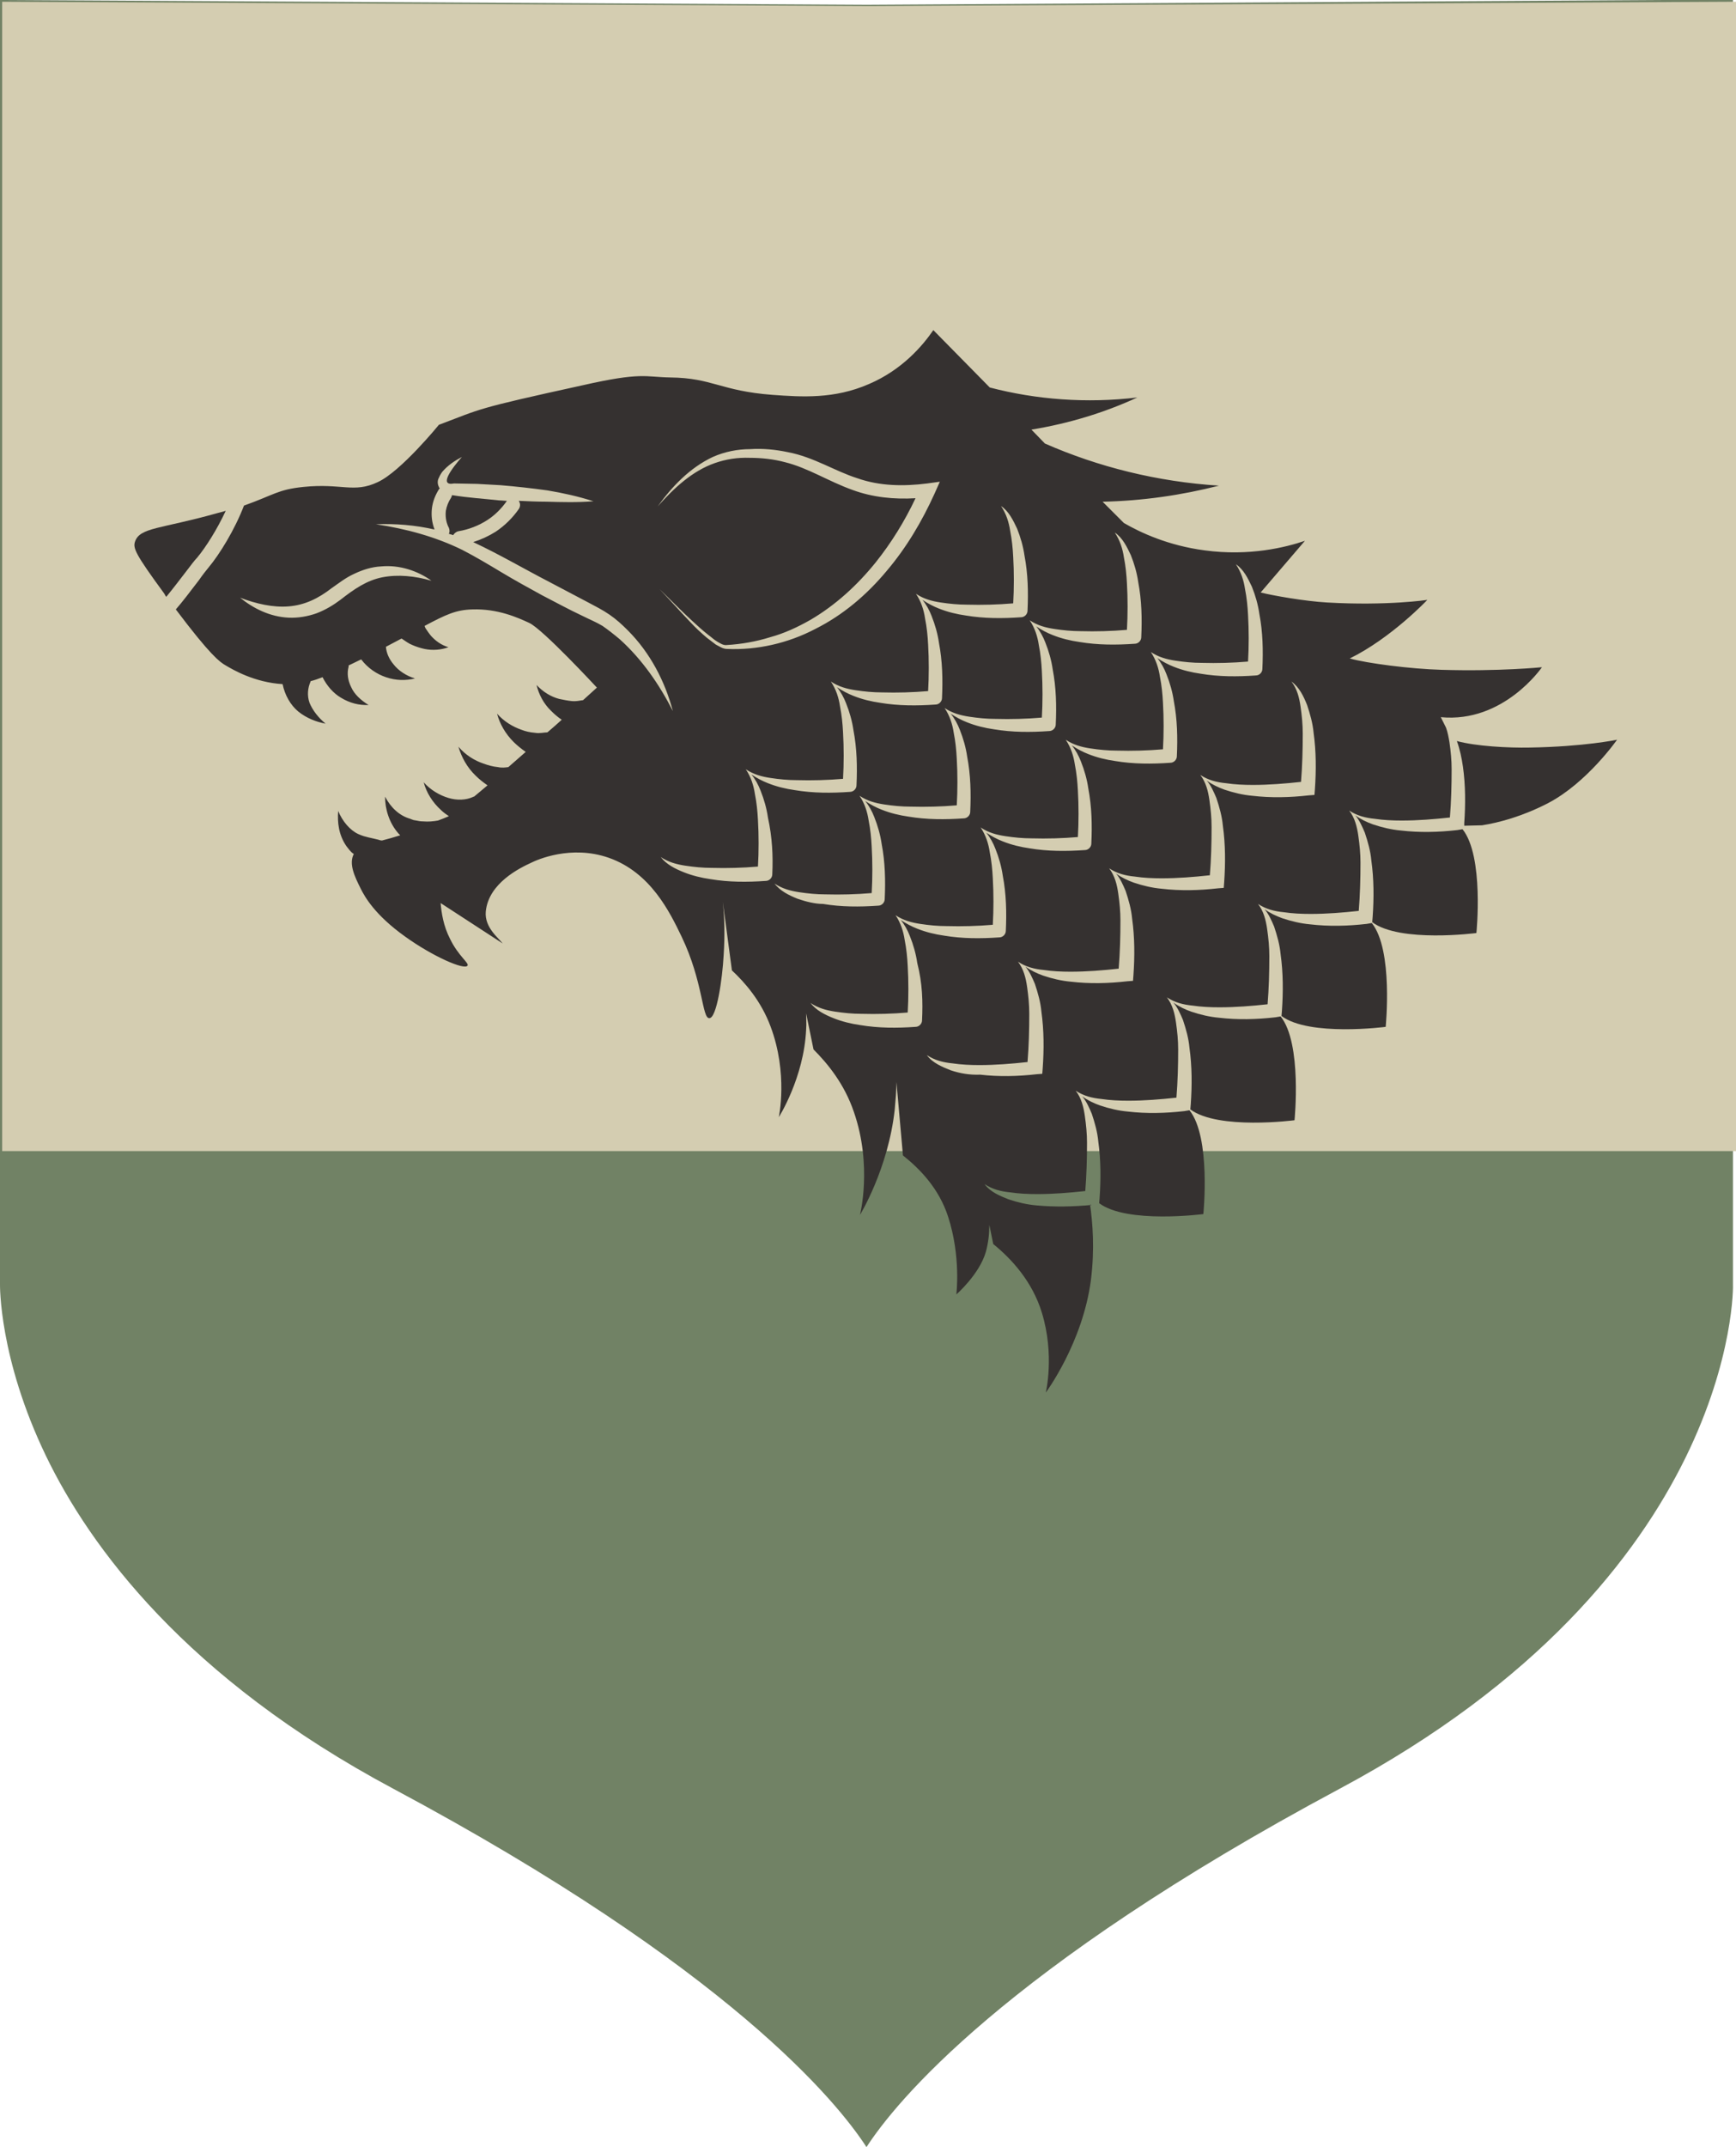 <?xml version="1.0" encoding="utf-8"?>
<!-- Generator: Adobe Illustrator 24.0.0, SVG Export Plug-In . SVG Version: 6.00 Build 0)  -->
<svg version="1.1" id="Layer_1" xmlns="http://www.w3.org/2000/svg" xmlns:xlink="http://www.w3.org/1999/xlink" x="0px" y="0px"
	 viewBox="0 0 39.99 49.43" style="enable-background:new 0 0 39.99 49.43;" xml:space="preserve">
<style type="text/css">
	.st0{fill:#718265;}
	.st1{fill:#D4CDB1;}
	.st2{fill:#353130;}
</style>
<g>
	<path class="st0" d="M0,0v29.56c0,0.02-0.03,1.7,1.06,3.96c1.01,2.09,3.22,5.11,8,7.66c7.75,4.14,10.24,7.23,10.9,8.25
		c0.66-1.02,3.16-4.11,10.9-8.25c9.15-4.89,9.07-11.55,9.06-11.62c0-0.01,0-29.57,0-29.57L19.97,0.11L0,0z"/>
	<path class="st1" d="M39.99,26.5c0-7.59,0-26.46,0-26.46L20.02,0.14L0.05,0.04V26.5H39.99z"/>
	<g>
		<path class="st2" d="M25.15,27.74c-0.43,0.04-0.85,0.05-1.28,0.01c-0.22-0.02-0.43-0.07-0.64-0.14c-0.2-0.08-0.42-0.17-0.55-0.35
			c0.18,0.12,0.38,0.17,0.59,0.19c0.2,0.03,0.41,0.04,0.62,0.04c0.37,0,0.74-0.03,1.11-0.07c0.03-0.37,0.04-0.74,0.04-1.11
			c0-0.21-0.02-0.41-0.05-0.62c-0.03-0.21-0.08-0.41-0.21-0.58c0.18,0.12,0.38,0.17,0.59,0.19c0.2,0.03,0.41,0.04,0.62,0.04
			c0.37,0,0.74-0.03,1.11-0.07c0.03-0.37,0.04-0.74,0.04-1.11c0-0.21-0.02-0.41-0.05-0.62c-0.03-0.21-0.08-0.41-0.21-0.58
			c0.18,0.12,0.38,0.17,0.59,0.19c0.2,0.03,0.41,0.04,0.62,0.04c0.37,0,0.74-0.03,1.11-0.07c0.03-0.37,0.04-0.74,0.04-1.11
			c0-0.21-0.02-0.41-0.05-0.62c-0.03-0.21-0.08-0.41-0.21-0.58c0.18,0.12,0.38,0.17,0.59,0.19c0.2,0.03,0.41,0.04,0.62,0.04
			c0.37,0,0.74-0.03,1.11-0.07c0.03-0.37,0.04-0.74,0.04-1.11c0-0.21-0.02-0.41-0.05-0.62c-0.03-0.21-0.08-0.41-0.21-0.58
			c0.18,0.12,0.38,0.17,0.59,0.19c0.2,0.03,0.41,0.04,0.62,0.04c0.37,0,0.74-0.03,1.11-0.07c0.03-0.37,0.04-0.74,0.04-1.11
			c0-0.21-0.02-0.41-0.05-0.62c-0.02-0.12-0.04-0.23-0.08-0.34l-0.12-0.24c1.45,0.14,2.33-1.15,2.33-1.15s-0.98,0.1-2.31,0.06
			c-0.72-0.02-1.72-0.15-2.11-0.26l-0.01,0c0.96-0.47,1.79-1.35,1.79-1.35s-0.92,0.14-2.31,0.06c-0.52-0.03-1.25-0.16-1.53-0.23
			l1.02-1.19c-0.44,0.15-1.28,0.36-2.31,0.22c-0.84-0.11-1.48-0.41-1.86-0.63l-0.49-0.49c0.92-0.02,1.82-0.15,2.68-0.37
			c-1.42-0.09-2.78-0.43-4.01-0.97l-0.31-0.32c0.86-0.14,1.68-0.39,2.44-0.74c-1.17,0.14-2.33,0.05-3.4-0.23L21.5,7.6
			c-0.24,0.35-0.71,0.91-1.48,1.24c-0.8,0.35-1.55,0.3-2.23,0.25c-1.19-0.09-1.38-0.39-2.35-0.4c-0.59-0.01-0.65-0.13-2.02,0.18
			c-2.51,0.55-2.3,0.53-3.31,0.91c0,0-0.88,1.08-1.41,1.32c-0.55,0.26-0.83,0.02-1.71,0.11c-0.59,0.06-0.67,0.18-1.37,0.43
			c-0.21,0.55-0.56,1.12-0.82,1.43c-0.05,0.06-0.13,0.16-0.22,0.29c-0.2,0.26-0.38,0.5-0.53,0.67c0.8,1.06,1.01,1.21,1.15,1.29
			c0.17,0.1,0.66,0.39,1.31,0.43c0.05,0.25,0.18,0.48,0.36,0.63c0.2,0.16,0.42,0.24,0.63,0.28c-0.17-0.14-0.3-0.31-0.37-0.48
			c-0.06-0.17-0.04-0.34,0.02-0.48c0-0.01,0-0.01,0.01-0.02c0.08-0.02,0.17-0.05,0.27-0.09c0.1,0.2,0.25,0.37,0.42,0.47
			c0.21,0.13,0.43,0.18,0.64,0.17c-0.18-0.11-0.33-0.25-0.4-0.41c-0.08-0.16-0.1-0.32-0.06-0.47c0-0.01,0-0.02,0-0.03
			c0.09-0.04,0.18-0.09,0.29-0.14c0.15,0.2,0.36,0.34,0.57,0.41c0.23,0.08,0.46,0.08,0.67,0.03c-0.2-0.06-0.38-0.18-0.49-0.32
			c-0.11-0.13-0.17-0.27-0.18-0.41c0.13-0.07,0.25-0.13,0.36-0.19c0.09,0.06,0.17,0.12,0.25,0.15c0.09,0.04,0.19,0.07,0.28,0.09
			c0.19,0.04,0.39,0.02,0.55-0.04c-0.17-0.05-0.3-0.15-0.4-0.26c-0.05-0.06-0.09-0.12-0.13-0.18c-0.01-0.02-0.01-0.03-0.02-0.05
			c0.49-0.26,0.72-0.37,1.1-0.38c0.59-0.02,1.05,0.19,1.31,0.31c0.31,0.14,1.56,1.49,1.56,1.49s-0.12,0.11-0.32,0.29l-0.01,0
			c-0.07,0.01-0.15,0.03-0.25,0.02c-0.1-0.01-0.19-0.03-0.29-0.05c-0.19-0.05-0.37-0.16-0.52-0.32c0.05,0.21,0.16,0.43,0.34,0.6
			c0.07,0.07,0.15,0.14,0.24,0.2c-0.1,0.09-0.21,0.19-0.33,0.29l0,0c-0.08,0-0.17,0.03-0.29,0.01c-0.11-0.01-0.21-0.03-0.31-0.07
			c-0.2-0.07-0.4-0.19-0.56-0.37c0.06,0.23,0.19,0.46,0.38,0.65c0.08,0.08,0.18,0.16,0.28,0.23c-0.14,0.12-0.27,0.24-0.4,0.35
			c-0.07,0.01-0.15,0.02-0.24,0c-0.11-0.01-0.22-0.04-0.33-0.08c-0.21-0.07-0.42-0.2-0.58-0.39c0.07,0.24,0.2,0.48,0.4,0.67
			c0.08,0.08,0.17,0.15,0.27,0.22c-0.11,0.09-0.21,0.18-0.31,0.26c-0.01,0-0.02,0-0.03,0.01c-0.16,0.07-0.36,0.08-0.56,0.02
			c-0.2-0.06-0.41-0.18-0.57-0.36c0.06,0.23,0.2,0.46,0.4,0.64c0.05,0.05,0.12,0.1,0.18,0.14c-0.09,0.04-0.17,0.07-0.25,0.1
			c-0.11,0.02-0.23,0.03-0.34,0.02c-0.06,0-0.12-0.01-0.16-0.02l-0.06-0.01c-0.03-0.01-0.06-0.02-0.08-0.03
			C9.2,18.78,9,18.59,8.87,18.34c0,0.28,0.09,0.6,0.31,0.85c0.01,0.01,0.03,0.03,0.04,0.04c-0.16,0.05-0.3,0.09-0.42,0.12
			c-0.03,0-0.06-0.01-0.09-0.02l-0.17-0.04c-0.06-0.01-0.11-0.03-0.16-0.04c-0.03-0.01-0.09-0.03-0.13-0.05
			c-0.19-0.09-0.36-0.29-0.46-0.53c-0.02,0.26,0.01,0.55,0.19,0.81c0.05,0.06,0.09,0.13,0.17,0.18c0,0,0,0,0,0c0,0,0,0,0,0
			c-0.12,0.23,0.02,0.52,0.16,0.8c0.09,0.18,0.32,0.6,1.02,1.1c0.64,0.46,1.37,0.78,1.44,0.67c0.04-0.06-0.21-0.22-0.4-0.61
			c-0.16-0.31-0.2-0.61-0.22-0.83l1.43,0.93c-0.1-0.13-0.42-0.37-0.39-0.73c0.06-0.66,0.79-1.01,1.05-1.13
			c0.12-0.06,0.91-0.42,1.79-0.11c0.96,0.34,1.4,1.25,1.67,1.81c0.5,1.04,0.47,1.89,0.64,1.88c0.17,0,0.3-0.9,0.33-1.45
			c0.03-0.46,0.02-0.88-0.02-1.23l0.21,1.58c0.3,0.28,0.67,0.7,0.89,1.29c0.41,1.09,0.19,2.09,0.19,2.09s0.58-0.91,0.63-2.02
			c0.01-0.13,0-0.25,0-0.37l0.17,0.83c0.32,0.32,0.71,0.79,0.93,1.44c0.43,1.24,0.14,2.37,0.14,2.37s0.65-1.06,0.8-2.42
			c0.02-0.22,0.04-0.44,0.04-0.64l0.15,1.69c0.39,0.31,0.83,0.76,1.04,1.41c0.3,0.92,0.19,1.79,0.19,1.79s0.53-0.46,0.68-0.98
			c0.06-0.22,0.08-0.43,0.08-0.62l0.09,0.44c0.42,0.34,0.9,0.86,1.12,1.58c0.3,0.98,0.09,1.84,0.09,1.84s0.85-1.14,1.04-2.59
			c0.09-0.72,0.04-1.32-0.02-1.74L25.15,27.74z M16.42,10.52c0.27-0.12,0.57-0.18,0.86-0.18c0.29-0.02,0.59,0.01,0.87,0.07
			c0.59,0.11,1.09,0.44,1.6,0.6c0.51,0.18,1.06,0.19,1.61,0.12l0.29-0.04l-0.12,0.27c-0.29,0.64-0.65,1.25-1.11,1.79
			c-0.45,0.54-1,1.01-1.64,1.33c-0.63,0.33-1.34,0.49-2.03,0.46c-0.1,0-0.18-0.06-0.26-0.1c-0.07-0.05-0.14-0.11-0.21-0.16
			c-0.13-0.11-0.26-0.23-0.38-0.36c-0.24-0.25-0.47-0.51-0.71-0.76c0.25,0.24,0.49,0.49,0.74,0.72c0.13,0.12,0.25,0.23,0.39,0.34
			c0.07,0.05,0.13,0.11,0.2,0.15c0.07,0.04,0.14,0.09,0.22,0.08c0.34-0.02,0.68-0.08,1-0.18c0.33-0.09,0.63-0.23,0.93-0.4
			c0.58-0.34,1.08-0.8,1.5-1.32c0.36-0.45,0.67-0.95,0.92-1.48c-0.49,0.03-0.99-0.02-1.45-0.19c-0.56-0.2-1.03-0.51-1.56-0.64
			c-0.26-0.07-0.54-0.1-0.81-0.1c-0.28-0.01-0.54,0.03-0.8,0.12c-0.52,0.18-0.95,0.58-1.32,1C15.48,11.2,15.89,10.77,16.42,10.52z
			 M8.81,13.29c-0.36,0.07-0.65,0.27-0.97,0.52c-0.16,0.12-0.34,0.23-0.55,0.31c-0.2,0.07-0.42,0.11-0.64,0.1
			c-0.43-0.02-0.81-0.21-1.12-0.46c0.37,0.14,0.76,0.23,1.12,0.2c0.37-0.03,0.68-0.18,0.99-0.42c0.16-0.11,0.32-0.24,0.52-0.33
			c0.19-0.09,0.4-0.16,0.62-0.17C9.2,13,9.62,13.14,9.94,13.37C9.56,13.26,9.17,13.22,8.81,13.29z M14.28,14.72
			c-0.13-0.11-0.27-0.22-0.4-0.31c-0.13-0.08-0.3-0.15-0.46-0.23c-0.32-0.15-0.63-0.32-0.94-0.48c-0.31-0.17-0.62-0.34-0.92-0.52
			c-0.3-0.18-0.6-0.36-0.91-0.52c-0.61-0.3-1.3-0.49-1.99-0.59c0.45-0.02,0.91,0.02,1.35,0.12c-0.06-0.16-0.08-0.32-0.06-0.49
			c0.02-0.16,0.08-0.31,0.17-0.45c0,0,0.01,0,0.01-0.01c-0.01-0.01-0.02-0.02-0.02-0.03c-0.04-0.08-0.03-0.16,0-0.21
			c0.02-0.05,0.05-0.1,0.08-0.14c0.13-0.15,0.28-0.25,0.45-0.34c-0.22,0.25-0.55,0.68-0.18,0.61l0.53,0.01l0.54,0.03
			c0.36,0.03,0.72,0.07,1.08,0.12c0.36,0.06,0.72,0.14,1.06,0.25c-0.37,0.03-0.73,0.02-1.08,0.01c-0.21,0-0.43-0.01-0.64-0.02
			c0.04,0.06,0.04,0.13,0,0.19c-0.14,0.2-0.32,0.38-0.53,0.52c-0.16,0.1-0.33,0.18-0.52,0.24c0.6,0.28,1.16,0.61,1.74,0.91
			l0.93,0.49c0.15,0.08,0.31,0.16,0.47,0.27c0.16,0.11,0.29,0.23,0.42,0.36c0.52,0.52,0.86,1.18,1.04,1.86
			C15.19,15.76,14.79,15.18,14.28,14.72z M17.79,20.13c0,0.08-0.07,0.15-0.15,0.15c-0.43,0.03-0.85,0.03-1.27-0.04
			c-0.21-0.03-0.42-0.08-0.62-0.16c-0.2-0.08-0.4-0.18-0.53-0.35c0.18,0.12,0.37,0.17,0.57,0.2c0.2,0.03,0.4,0.05,0.6,0.05
			c0.36,0.01,0.72,0,1.07-0.03c0.02-0.35,0.02-0.72,0-1.07c-0.01-0.2-0.03-0.4-0.07-0.6c-0.03-0.2-0.09-0.39-0.21-0.57
			c0.18,0.12,0.37,0.17,0.57,0.2c0.2,0.03,0.4,0.05,0.6,0.05c0.36,0.01,0.72,0,1.07-0.03c0.02-0.35,0.02-0.72,0-1.07
			c-0.01-0.2-0.03-0.4-0.07-0.6c-0.03-0.2-0.09-0.39-0.21-0.57c0.18,0.12,0.37,0.17,0.57,0.2c0.2,0.03,0.4,0.05,0.6,0.05
			c0.36,0.01,0.72,0,1.07-0.03c0.02-0.35,0.02-0.72,0-1.07c-0.01-0.2-0.03-0.4-0.07-0.6c-0.03-0.2-0.09-0.39-0.21-0.57
			c0.18,0.12,0.37,0.17,0.57,0.2c0.2,0.03,0.4,0.05,0.6,0.05c0.36,0.01,0.72,0,1.07-0.03c0.02-0.35,0.02-0.72,0-1.07
			c-0.01-0.2-0.03-0.4-0.07-0.6c-0.03-0.2-0.09-0.39-0.21-0.57c0.18,0.12,0.28,0.33,0.37,0.52c0.08,0.2,0.14,0.41,0.17,0.62
			c0.08,0.42,0.09,0.84,0.07,1.27c0,0.08-0.07,0.15-0.15,0.15c-0.43,0.03-0.85,0.03-1.27-0.04c-0.21-0.03-0.42-0.08-0.62-0.16
			c-0.13-0.05-0.26-0.12-0.38-0.2c0.09,0.11,0.16,0.24,0.21,0.37c0.08,0.2,0.14,0.41,0.17,0.62c0.08,0.42,0.09,0.84,0.07,1.27
			c0,0.08-0.07,0.15-0.15,0.15c-0.43,0.03-0.85,0.03-1.27-0.04c-0.21-0.03-0.42-0.08-0.62-0.16c-0.13-0.05-0.26-0.12-0.38-0.2
			c0.09,0.11,0.16,0.24,0.21,0.37c0.08,0.2,0.14,0.41,0.17,0.62c0.08,0.42,0.09,0.84,0.07,1.27c0,0.08-0.07,0.15-0.15,0.15
			c-0.43,0.03-0.85,0.03-1.27-0.04c-0.21-0.03-0.42-0.08-0.62-0.16c-0.13-0.05-0.26-0.12-0.38-0.2c0.09,0.11,0.16,0.24,0.21,0.37
			c0.08,0.2,0.14,0.41,0.17,0.62C17.79,19.28,17.81,19.7,17.79,20.13z M18.37,20.69c-0.2-0.08-0.4-0.18-0.53-0.35
			c0.18,0.12,0.37,0.17,0.57,0.2c0.2,0.03,0.4,0.05,0.6,0.05c0.36,0.01,0.72,0,1.07-0.03c0.02-0.35,0.02-0.72,0-1.07
			c-0.01-0.2-0.03-0.4-0.07-0.6c-0.03-0.2-0.09-0.39-0.21-0.57c0.18,0.12,0.37,0.17,0.57,0.2c0.2,0.03,0.4,0.05,0.6,0.05
			c0.36,0.01,0.72,0,1.07-0.03c0.02-0.35,0.02-0.72,0-1.07c-0.01-0.2-0.03-0.4-0.07-0.6c-0.03-0.2-0.09-0.39-0.21-0.57
			c0.18,0.12,0.37,0.17,0.57,0.2c0.2,0.03,0.4,0.05,0.6,0.05c0.36,0.01,0.72,0,1.07-0.03c0.02-0.35,0.02-0.72,0-1.07
			c-0.01-0.2-0.03-0.4-0.07-0.6c-0.03-0.2-0.09-0.39-0.21-0.57c0.18,0.12,0.37,0.17,0.57,0.2c0.2,0.03,0.4,0.05,0.6,0.05
			c0.36,0.01,0.72,0,1.07-0.03c0.02-0.35,0.02-0.72,0-1.07c-0.01-0.2-0.03-0.4-0.07-0.6c-0.03-0.2-0.09-0.39-0.21-0.57
			c0.18,0.12,0.28,0.33,0.37,0.52c0.08,0.2,0.14,0.41,0.17,0.62c0.08,0.42,0.09,0.84,0.07,1.27c0,0.08-0.07,0.15-0.15,0.15
			c-0.43,0.03-0.85,0.03-1.27-0.04c-0.21-0.03-0.42-0.08-0.62-0.16c-0.13-0.05-0.26-0.12-0.38-0.2c0.09,0.11,0.16,0.24,0.21,0.37
			c0.08,0.2,0.14,0.41,0.17,0.62c0.08,0.42,0.09,0.84,0.07,1.27c0,0.08-0.07,0.15-0.15,0.15c-0.43,0.03-0.85,0.03-1.27-0.04
			c-0.21-0.03-0.42-0.08-0.62-0.16c-0.13-0.05-0.26-0.12-0.38-0.2c0.09,0.11,0.16,0.24,0.21,0.37c0.08,0.2,0.14,0.41,0.17,0.62
			c0.08,0.42,0.09,0.84,0.07,1.27c0,0.08-0.07,0.15-0.15,0.15c-0.43,0.03-0.85,0.03-1.27-0.04c-0.21-0.03-0.42-0.08-0.62-0.16
			c-0.13-0.05-0.26-0.12-0.38-0.2c0.09,0.11,0.16,0.24,0.21,0.37c0.08,0.2,0.14,0.41,0.17,0.62c0.08,0.42,0.09,0.84,0.07,1.27
			c0,0.08-0.07,0.15-0.15,0.15c-0.43,0.03-0.85,0.03-1.27-0.04C18.78,20.81,18.57,20.76,18.37,20.69z M21.24,23.49
			c0,0.08-0.07,0.15-0.15,0.15c-0.43,0.03-0.85,0.03-1.27-0.04c-0.21-0.03-0.42-0.08-0.62-0.16c-0.2-0.08-0.4-0.18-0.53-0.35
			c0.18,0.12,0.37,0.17,0.57,0.2c0.2,0.03,0.4,0.05,0.6,0.05c0.36,0.01,0.72,0,1.07-0.03c0.02-0.35,0.02-0.72,0-1.07
			c-0.01-0.2-0.03-0.4-0.07-0.6c-0.03-0.2-0.09-0.39-0.21-0.57c0.18,0.12,0.37,0.17,0.57,0.2c0.2,0.03,0.4,0.05,0.6,0.05
			c0.36,0.01,0.72,0,1.07-0.03c0.02-0.35,0.02-0.72,0-1.07c-0.01-0.2-0.03-0.4-0.07-0.6c-0.03-0.2-0.09-0.39-0.21-0.57
			c0.18,0.12,0.37,0.17,0.57,0.2c0.2,0.03,0.4,0.05,0.6,0.05c0.36,0.01,0.72,0,1.07-0.03c0.02-0.35,0.02-0.72,0-1.07
			c-0.01-0.2-0.03-0.4-0.07-0.6c-0.03-0.2-0.09-0.39-0.21-0.57c0.18,0.12,0.37,0.17,0.57,0.2c0.2,0.03,0.4,0.05,0.6,0.05
			c0.36,0.01,0.72,0,1.07-0.03c0.02-0.35,0.02-0.72,0-1.07c-0.01-0.2-0.03-0.4-0.07-0.6c-0.03-0.2-0.09-0.39-0.21-0.57
			c0.18,0.12,0.37,0.17,0.57,0.2c0.2,0.03,0.4,0.05,0.6,0.05c0.36,0.01,0.72,0,1.07-0.03c0.02-0.35,0.02-0.72,0-1.07
			c-0.01-0.2-0.03-0.4-0.07-0.6c-0.03-0.2-0.09-0.39-0.21-0.57c0.18,0.12,0.28,0.33,0.37,0.52c0.08,0.2,0.14,0.41,0.17,0.62
			c0.08,0.42,0.09,0.84,0.07,1.27c0,0.08-0.07,0.15-0.15,0.15c-0.43,0.03-0.85,0.03-1.27-0.04c-0.21-0.03-0.42-0.08-0.62-0.16
			c-0.13-0.05-0.26-0.12-0.38-0.2c0.09,0.11,0.16,0.24,0.21,0.37c0.08,0.2,0.14,0.41,0.17,0.62c0.08,0.42,0.09,0.84,0.07,1.27
			c0,0.08-0.07,0.15-0.15,0.15c-0.43,0.03-0.85,0.03-1.27-0.04c-0.21-0.03-0.42-0.08-0.62-0.16c-0.13-0.05-0.26-0.12-0.38-0.2
			c0.09,0.11,0.16,0.24,0.21,0.37c0.08,0.2,0.14,0.41,0.17,0.62c0.08,0.42,0.09,0.84,0.07,1.27c0,0.08-0.07,0.15-0.15,0.15
			c-0.43,0.03-0.85,0.03-1.27-0.04c-0.21-0.03-0.42-0.08-0.62-0.16c-0.13-0.05-0.26-0.12-0.38-0.2c0.09,0.11,0.16,0.24,0.21,0.37
			c0.08,0.2,0.14,0.41,0.17,0.62c0.08,0.42,0.09,0.84,0.07,1.27c0,0.08-0.07,0.15-0.15,0.15c-0.43,0.03-0.85,0.03-1.27-0.04
			c-0.21-0.03-0.42-0.08-0.62-0.16c-0.13-0.05-0.26-0.12-0.38-0.2c0.09,0.11,0.16,0.24,0.21,0.37c0.08,0.2,0.14,0.41,0.17,0.62
			C21.25,22.64,21.26,23.06,21.24,23.49z M21.9,24.64c-0.2-0.08-0.42-0.17-0.55-0.35c0.18,0.12,0.38,0.17,0.59,0.19
			c0.2,0.03,0.41,0.04,0.62,0.04c0.37,0,0.74-0.03,1.11-0.07c0.03-0.37,0.04-0.74,0.04-1.11c0-0.21-0.02-0.41-0.05-0.62
			c-0.03-0.21-0.08-0.41-0.21-0.58c0.18,0.12,0.38,0.17,0.59,0.19c0.2,0.03,0.41,0.04,0.62,0.04c0.37,0,0.74-0.03,1.11-0.07
			c0.03-0.37,0.04-0.74,0.04-1.11c0-0.21-0.02-0.41-0.05-0.62c-0.03-0.21-0.08-0.41-0.21-0.58c0.18,0.12,0.38,0.17,0.59,0.19
			c0.2,0.03,0.41,0.04,0.62,0.04c0.37,0,0.74-0.03,1.11-0.07c0.03-0.37,0.04-0.74,0.04-1.11c0-0.21-0.02-0.41-0.05-0.62
			c-0.03-0.21-0.08-0.41-0.21-0.58c0.18,0.12,0.38,0.17,0.59,0.19c0.2,0.03,0.41,0.04,0.62,0.04c0.37,0,0.74-0.03,1.11-0.07
			c0.03-0.37,0.04-0.74,0.04-1.11c0-0.21-0.02-0.41-0.05-0.62c-0.03-0.21-0.08-0.41-0.21-0.58c0.18,0.13,0.28,0.34,0.36,0.54
			c0.07,0.21,0.13,0.42,0.15,0.64c0.06,0.43,0.06,0.87,0.03,1.3l-0.01,0.13l-0.13,0.01c-0.44,0.05-0.87,0.06-1.3,0.01
			c-0.22-0.02-0.43-0.07-0.64-0.14c-0.14-0.05-0.29-0.12-0.41-0.21c0.1,0.12,0.16,0.26,0.22,0.4c0.07,0.21,0.13,0.42,0.15,0.64
			c0.06,0.43,0.06,0.87,0.03,1.3l-0.01,0.13l-0.13,0.01c-0.44,0.05-0.87,0.06-1.3,0.01c-0.22-0.02-0.43-0.07-0.64-0.14
			c-0.14-0.05-0.29-0.12-0.41-0.21c0.1,0.12,0.16,0.26,0.22,0.4c0.07,0.21,0.13,0.42,0.15,0.64c0.06,0.43,0.06,0.87,0.03,1.3
			l-0.01,0.13l-0.13,0.01c-0.44,0.05-0.87,0.06-1.3,0.01c-0.22-0.02-0.43-0.07-0.64-0.14c-0.14-0.05-0.29-0.12-0.41-0.21
			c0.1,0.12,0.16,0.26,0.22,0.4c0.07,0.21,0.13,0.42,0.15,0.64c0.06,0.43,0.06,0.87,0.03,1.3l-0.01,0.13l-0.13,0.01
			c-0.44,0.05-0.87,0.06-1.3,0.01C22.33,24.75,22.11,24.71,21.9,24.64z"/>
		<path class="st2" d="M27.28,25.58c-0.44,0.05-0.87,0.06-1.3,0.01c-0.22-0.02-0.43-0.07-0.64-0.14c-0.14-0.05-0.29-0.12-0.41-0.21
			c0.1,0.12,0.16,0.26,0.22,0.4c0.07,0.21,0.13,0.42,0.15,0.64c0.06,0.43,0.06,0.87,0.03,1.3l-0.01,0.12
			c0.64,0.48,2.4,0.25,2.4,0.25s0.18-1.77-0.32-2.39L27.28,25.58z"/>
		<path class="st2" d="M3.83,13.74c0.15-0.18,0.33-0.42,0.47-0.6c0.1-0.13,0.18-0.24,0.24-0.3C4.74,12.6,5,12.19,5.2,11.76
			c-0.07,0.02-0.14,0.04-0.22,0.06c-1.28,0.36-1.76,0.32-1.87,0.65c-0.05,0.15,0.01,0.29,0.67,1.19C3.8,13.69,3.81,13.72,3.83,13.74
			z"/>
		<path class="st2" d="M33.57,19.11c-0.44,0.05-0.87,0.06-1.3,0.01c-0.22-0.02-0.43-0.07-0.64-0.14c-0.14-0.05-0.29-0.12-0.41-0.21
			c0.1,0.12,0.16,0.26,0.22,0.4c0.07,0.21,0.13,0.42,0.15,0.64c0.06,0.43,0.06,0.87,0.03,1.3l-0.01,0.12
			c0.64,0.48,2.4,0.25,2.4,0.25s0.18-1.77-0.32-2.39L33.57,19.11z"/>
		<path class="st2" d="M10.44,12.32c0.02-0.04,0.07-0.08,0.12-0.09c0.24-0.04,0.47-0.13,0.67-0.26c0.17-0.11,0.32-0.26,0.44-0.43
			c0-0.01,0.01-0.01,0.01-0.01c-0.06,0-0.12-0.01-0.18-0.01c-0.36-0.04-0.71-0.06-1.08-0.12c0,0,0,0-0.01,0
			c0,0.02-0.01,0.04-0.02,0.06c-0.06,0.09-0.1,0.19-0.12,0.3c-0.02,0.18,0.03,0.32,0.07,0.39c0.02,0.05,0.02,0.1,0,0.14
			C10.38,12.3,10.41,12.31,10.44,12.32z"/>
		<path class="st2" d="M35.24,17.21c-0.5,0.01-1.24-0.03-1.68-0.15c0.07,0.19,0.11,0.39,0.14,0.59c0.06,0.43,0.06,0.87,0.03,1.3
			l0,0.06L34.14,19c0.38-0.06,0.92-0.2,1.52-0.51c0.9-0.47,1.59-1.46,1.59-1.46S36.49,17.19,35.24,17.21z"/>
		<path class="st2" d="M29.38,23.42c-0.44,0.05-0.87,0.06-1.3,0.01c-0.22-0.02-0.43-0.07-0.64-0.14c-0.14-0.05-0.29-0.12-0.41-0.21
			c0.1,0.12,0.16,0.26,0.22,0.4c0.07,0.21,0.13,0.42,0.15,0.64c0.06,0.43,0.06,0.87,0.03,1.3l-0.01,0.12
			c0.64,0.48,2.4,0.25,2.4,0.25s0.18-1.77-0.32-2.39L29.38,23.42z"/>
		<path class="st2" d="M31.48,21.27c-0.44,0.05-0.87,0.06-1.3,0.01c-0.22-0.02-0.43-0.07-0.64-0.14c-0.14-0.05-0.29-0.12-0.41-0.21
			c0.1,0.12,0.16,0.26,0.22,0.4c0.07,0.21,0.13,0.42,0.15,0.64c0.06,0.43,0.06,0.87,0.03,1.3l-0.01,0.12
			c0.64,0.48,2.4,0.25,2.4,0.25s0.18-1.77-0.32-2.39L31.48,21.27z"/>
	</g>
</g>
</svg>
